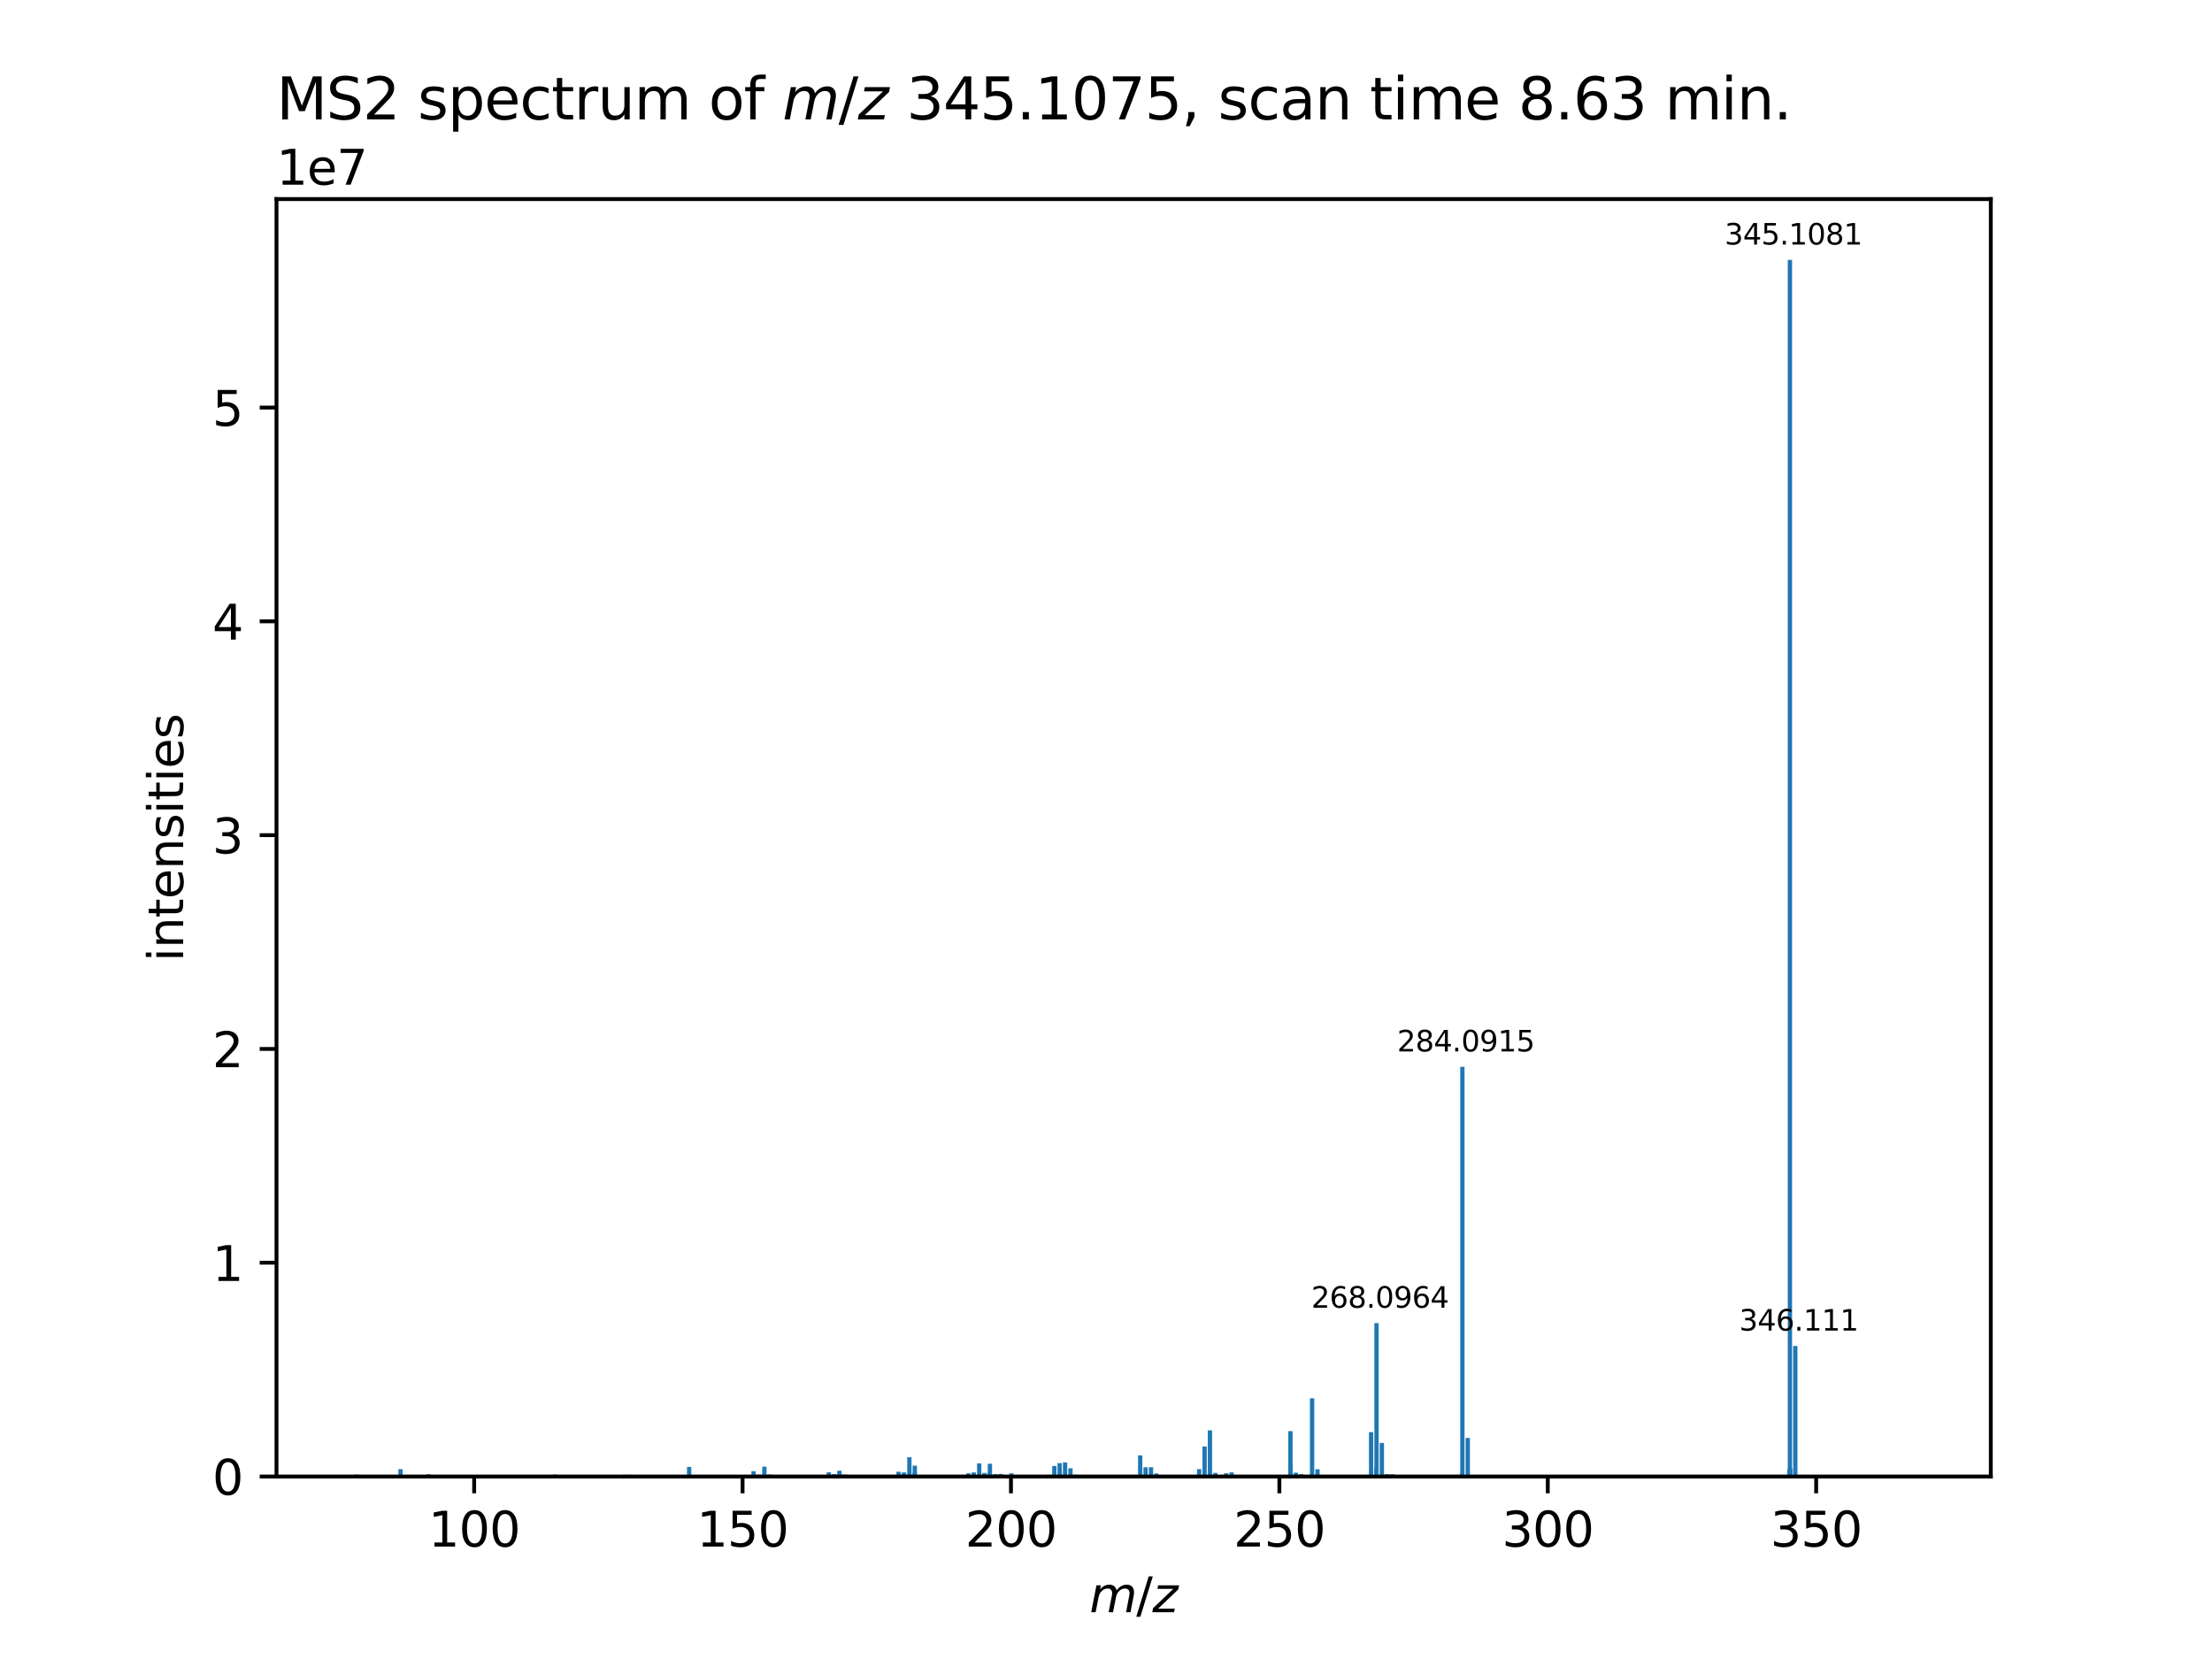 <?xml version="1.0" encoding="utf-8" standalone="no"?>
<!DOCTYPE svg PUBLIC "-//W3C//DTD SVG 1.1//EN"
  "http://www.w3.org/Graphics/SVG/1.1/DTD/svg11.dtd">
<svg xmlns:xlink="http://www.w3.org/1999/xlink" width="460.8pt" height="345.6pt" viewBox="0 0 460.8 345.6" xmlns="http://www.w3.org/2000/svg" version="1.1">
 <defs>
  <style type="text/css">*{stroke-linejoin: round; stroke-linecap: butt}</style>
 </defs>
 <g id="figure_1">
  <g id="patch_1">
   <path d="M 0 345.6 
L 460.8 345.6 
L 460.8 0 
L 0 0 
z
" style="fill: #ffffff"/>
  </g>
  <g id="axes_1">
   <g id="patch_2">
    <path d="M 57.6 307.584 
L 414.72 307.584 
L 414.72 41.472 
L 57.6 41.472 
z
" style="fill: #ffffff"/>
   </g>
   <g id="patch_3">
    <path d="M 73.833 307.584 
L 74.727 307.584 
L 74.727 307.175 
L 73.833 307.175 
z
" clip-path="url(#p61c6782dcd)" style="fill: #1f77b4"/>
   </g>
   <g id="patch_4">
    <path d="M 82.982 307.584 
L 83.877 307.584 
L 83.877 306.058 
L 82.982 306.058 
z
" clip-path="url(#p61c6782dcd)" style="fill: #1f77b4"/>
   </g>
   <g id="patch_5">
    <path d="M 88.824 307.584 
L 89.718 307.584 
L 89.718 307.095 
L 88.824 307.095 
z
" clip-path="url(#p61c6782dcd)" style="fill: #1f77b4"/>
   </g>
   <g id="patch_6">
    <path d="M 93.647 307.584 
L 94.541 307.584 
L 94.541 307.324 
L 93.647 307.324 
z
" clip-path="url(#p61c6782dcd)" style="fill: #1f77b4"/>
   </g>
   <g id="patch_7">
    <path d="M 93.653 307.584 
L 94.547 307.584 
L 94.547 307.268 
L 93.653 307.268 
z
" clip-path="url(#p61c6782dcd)" style="fill: #1f77b4"/>
   </g>
   <g id="patch_8">
    <path d="M 115.165 307.584 
L 116.059 307.584 
L 116.059 307.158 
L 115.165 307.158 
z
" clip-path="url(#p61c6782dcd)" style="fill: #1f77b4"/>
   </g>
   <g id="patch_9">
    <path d="M 120.745 307.584 
L 121.64 307.584 
L 121.64 307.364 
L 120.745 307.364 
z
" clip-path="url(#p61c6782dcd)" style="fill: #1f77b4"/>
   </g>
   <g id="patch_10">
    <path d="M 129.71 307.584 
L 130.605 307.584 
L 130.605 307.21 
L 129.71 307.21 
z
" clip-path="url(#p61c6782dcd)" style="fill: #1f77b4"/>
   </g>
   <g id="patch_11">
    <path d="M 130.823 307.584 
L 131.717 307.584 
L 131.717 307.235 
L 130.823 307.235 
z
" clip-path="url(#p61c6782dcd)" style="fill: #1f77b4"/>
   </g>
   <g id="patch_12">
    <path d="M 130.837 307.584 
L 131.732 307.584 
L 131.732 307.249 
L 130.837 307.249 
z
" clip-path="url(#p61c6782dcd)" style="fill: #1f77b4"/>
   </g>
   <g id="patch_13">
    <path d="M 131.95 307.584 
L 132.845 307.584 
L 132.845 307.321 
L 131.95 307.321 
z
" clip-path="url(#p61c6782dcd)" style="fill: #1f77b4"/>
   </g>
   <g id="patch_14">
    <path d="M 143.115 307.584 
L 144.01 307.584 
L 144.01 305.579 
L 143.115 305.579 
z
" clip-path="url(#p61c6782dcd)" style="fill: #1f77b4"/>
   </g>
   <g id="patch_15">
    <path d="M 145.369 307.584 
L 146.264 307.584 
L 146.264 307.259 
L 145.369 307.259 
z
" clip-path="url(#p61c6782dcd)" style="fill: #1f77b4"/>
   </g>
   <g id="patch_16">
    <path d="M 156.535 307.584 
L 157.429 307.584 
L 157.429 306.477 
L 156.535 306.477 
z
" clip-path="url(#p61c6782dcd)" style="fill: #1f77b4"/>
   </g>
   <g id="patch_17">
    <path d="M 156.547 307.584 
L 157.441 307.584 
L 157.441 307.299 
L 156.547 307.299 
z
" clip-path="url(#p61c6782dcd)" style="fill: #1f77b4"/>
   </g>
   <g id="patch_18">
    <path d="M 157.66 307.584 
L 158.555 307.584 
L 158.555 307.18 
L 157.66 307.18 
z
" clip-path="url(#p61c6782dcd)" style="fill: #1f77b4"/>
   </g>
   <g id="patch_19">
    <path d="M 158.788 307.584 
L 159.683 307.584 
L 159.683 305.537 
L 158.788 305.537 
z
" clip-path="url(#p61c6782dcd)" style="fill: #1f77b4"/>
   </g>
   <g id="patch_20">
    <path d="M 159.9 307.584 
L 160.795 307.584 
L 160.795 307.166 
L 159.9 307.166 
z
" clip-path="url(#p61c6782dcd)" style="fill: #1f77b4"/>
   </g>
   <g id="patch_21">
    <path d="M 159.914 307.584 
L 160.809 307.584 
L 160.809 307.269 
L 159.914 307.269 
z
" clip-path="url(#p61c6782dcd)" style="fill: #1f77b4"/>
   </g>
   <g id="patch_22">
    <path d="M 163.027 307.584 
L 163.922 307.584 
L 163.922 307.368 
L 163.027 307.368 
z
" clip-path="url(#p61c6782dcd)" style="fill: #1f77b4"/>
   </g>
   <g id="patch_23">
    <path d="M 172.207 307.584 
L 173.102 307.584 
L 173.102 306.701 
L 172.207 306.701 
z
" clip-path="url(#p61c6782dcd)" style="fill: #1f77b4"/>
   </g>
   <g id="patch_24">
    <path d="M 173.32 307.584 
L 174.215 307.584 
L 174.215 307.295 
L 173.32 307.295 
z
" clip-path="url(#p61c6782dcd)" style="fill: #1f77b4"/>
   </g>
   <g id="patch_25">
    <path d="M 173.334 307.584 
L 174.229 307.584 
L 174.229 307.082 
L 173.334 307.082 
z
" clip-path="url(#p61c6782dcd)" style="fill: #1f77b4"/>
   </g>
   <g id="patch_26">
    <path d="M 174.421 307.584 
L 175.316 307.584 
L 175.316 306.374 
L 174.421 306.374 
z
" clip-path="url(#p61c6782dcd)" style="fill: #1f77b4"/>
   </g>
   <g id="patch_27">
    <path d="M 174.462 307.584 
L 175.357 307.584 
L 175.357 306.984 
L 174.462 306.984 
z
" clip-path="url(#p61c6782dcd)" style="fill: #1f77b4"/>
   </g>
   <g id="patch_28">
    <path d="M 175.575 307.584 
L 176.469 307.584 
L 176.469 307.176 
L 175.575 307.176 
z
" clip-path="url(#p61c6782dcd)" style="fill: #1f77b4"/>
   </g>
   <g id="patch_29">
    <path d="M 176.675 307.584 
L 177.569 307.584 
L 177.569 307.294 
L 176.675 307.294 
z
" clip-path="url(#p61c6782dcd)" style="fill: #1f77b4"/>
   </g>
   <g id="patch_30">
    <path d="M 186.739 307.584 
L 187.634 307.584 
L 187.634 306.602 
L 186.739 306.602 
z
" clip-path="url(#p61c6782dcd)" style="fill: #1f77b4"/>
   </g>
   <g id="patch_31">
    <path d="M 186.755 307.584 
L 187.649 307.584 
L 187.649 307.27 
L 186.755 307.27 
z
" clip-path="url(#p61c6782dcd)" style="fill: #1f77b4"/>
   </g>
   <g id="patch_32">
    <path d="M 187.866 307.584 
L 188.761 307.584 
L 188.761 306.733 
L 187.866 306.733 
z
" clip-path="url(#p61c6782dcd)" style="fill: #1f77b4"/>
   </g>
   <g id="patch_33">
    <path d="M 187.881 307.584 
L 188.775 307.584 
L 188.775 306.907 
L 187.881 306.907 
z
" clip-path="url(#p61c6782dcd)" style="fill: #1f77b4"/>
   </g>
   <g id="patch_34">
    <path d="M 188.978 307.584 
L 189.872 307.584 
L 189.872 307.243 
L 188.978 307.243 
z
" clip-path="url(#p61c6782dcd)" style="fill: #1f77b4"/>
   </g>
   <g id="patch_35">
    <path d="M 188.993 307.584 
L 189.888 307.584 
L 189.888 303.56 
L 188.993 303.56 
z
" clip-path="url(#p61c6782dcd)" style="fill: #1f77b4"/>
   </g>
   <g id="patch_36">
    <path d="M 189.01 307.584 
L 189.905 307.584 
L 189.905 307.187 
L 189.01 307.187 
z
" clip-path="url(#p61c6782dcd)" style="fill: #1f77b4"/>
   </g>
   <g id="patch_37">
    <path d="M 190.094 307.584 
L 190.988 307.584 
L 190.988 306.813 
L 190.094 306.813 
z
" clip-path="url(#p61c6782dcd)" style="fill: #1f77b4"/>
   </g>
   <g id="patch_38">
    <path d="M 190.121 307.584 
L 191.015 307.584 
L 191.015 305.331 
L 190.121 305.331 
z
" clip-path="url(#p61c6782dcd)" style="fill: #1f77b4"/>
   </g>
   <g id="patch_39">
    <path d="M 191.246 307.584 
L 192.14 307.584 
L 192.14 307.259 
L 191.246 307.259 
z
" clip-path="url(#p61c6782dcd)" style="fill: #1f77b4"/>
   </g>
   <g id="patch_40">
    <path d="M 201.286 307.584 
L 202.18 307.584 
L 202.18 306.917 
L 201.286 306.917 
z
" clip-path="url(#p61c6782dcd)" style="fill: #1f77b4"/>
   </g>
   <g id="patch_41">
    <path d="M 202.413 307.584 
L 203.308 307.584 
L 203.308 306.735 
L 202.413 306.735 
z
" clip-path="url(#p61c6782dcd)" style="fill: #1f77b4"/>
   </g>
   <g id="patch_42">
    <path d="M 203.54 307.584 
L 204.434 307.584 
L 204.434 304.836 
L 203.54 304.836 
z
" clip-path="url(#p61c6782dcd)" style="fill: #1f77b4"/>
   </g>
   <g id="patch_43">
    <path d="M 204.626 307.584 
L 205.52 307.584 
L 205.52 306.893 
L 204.626 306.893 
z
" clip-path="url(#p61c6782dcd)" style="fill: #1f77b4"/>
   </g>
   <g id="patch_44">
    <path d="M 204.666 307.584 
L 205.561 307.584 
L 205.561 306.845 
L 204.666 306.845 
z
" clip-path="url(#p61c6782dcd)" style="fill: #1f77b4"/>
   </g>
   <g id="patch_45">
    <path d="M 205.726 307.584 
L 206.621 307.584 
L 206.621 306.768 
L 205.726 306.768 
z
" clip-path="url(#p61c6782dcd)" style="fill: #1f77b4"/>
   </g>
   <g id="patch_46">
    <path d="M 205.767 307.584 
L 206.662 307.584 
L 206.662 304.931 
L 205.767 304.931 
z
" clip-path="url(#p61c6782dcd)" style="fill: #1f77b4"/>
   </g>
   <g id="patch_47">
    <path d="M 206.895 307.584 
L 207.79 307.584 
L 207.79 307.062 
L 206.895 307.062 
z
" clip-path="url(#p61c6782dcd)" style="fill: #1f77b4"/>
   </g>
   <g id="patch_48">
    <path d="M 208.021 307.584 
L 208.916 307.584 
L 208.916 307.04 
L 208.021 307.04 
z
" clip-path="url(#p61c6782dcd)" style="fill: #1f77b4"/>
   </g>
   <g id="patch_49">
    <path d="M 209.132 307.584 
L 210.027 307.584 
L 210.027 307.357 
L 209.132 307.357 
z
" clip-path="url(#p61c6782dcd)" style="fill: #1f77b4"/>
   </g>
   <g id="patch_50">
    <path d="M 210.234 307.584 
L 211.129 307.584 
L 211.129 306.919 
L 210.234 306.919 
z
" clip-path="url(#p61c6782dcd)" style="fill: #1f77b4"/>
   </g>
   <g id="patch_51">
    <path d="M 218.06 307.584 
L 218.954 307.584 
L 218.954 307.208 
L 218.06 307.208 
z
" clip-path="url(#p61c6782dcd)" style="fill: #1f77b4"/>
   </g>
   <g id="patch_52">
    <path d="M 219.188 307.584 
L 220.082 307.584 
L 220.082 305.398 
L 219.188 305.398 
z
" clip-path="url(#p61c6782dcd)" style="fill: #1f77b4"/>
   </g>
   <g id="patch_53">
    <path d="M 220.296 307.584 
L 221.19 307.584 
L 221.19 304.792 
L 220.296 304.792 
z
" clip-path="url(#p61c6782dcd)" style="fill: #1f77b4"/>
   </g>
   <g id="patch_54">
    <path d="M 220.316 307.584 
L 221.211 307.584 
L 221.211 306.628 
L 220.316 306.628 
z
" clip-path="url(#p61c6782dcd)" style="fill: #1f77b4"/>
   </g>
   <g id="patch_55">
    <path d="M 221.424 307.584 
L 222.319 307.584 
L 222.319 304.656 
L 221.424 304.656 
z
" clip-path="url(#p61c6782dcd)" style="fill: #1f77b4"/>
   </g>
   <g id="patch_56">
    <path d="M 222.552 307.584 
L 223.447 307.584 
L 223.447 305.875 
L 222.552 305.875 
z
" clip-path="url(#p61c6782dcd)" style="fill: #1f77b4"/>
   </g>
   <g id="patch_57">
    <path d="M 223.694 307.584 
L 224.588 307.584 
L 224.588 307.21 
L 223.694 307.21 
z
" clip-path="url(#p61c6782dcd)" style="fill: #1f77b4"/>
   </g>
   <g id="patch_58">
    <path d="M 237.073 307.584 
L 237.968 307.584 
L 237.968 303.176 
L 237.073 303.176 
z
" clip-path="url(#p61c6782dcd)" style="fill: #1f77b4"/>
   </g>
   <g id="patch_59">
    <path d="M 238.2 307.584 
L 239.094 307.584 
L 239.094 305.658 
L 238.2 305.658 
z
" clip-path="url(#p61c6782dcd)" style="fill: #1f77b4"/>
   </g>
   <g id="patch_60">
    <path d="M 239.329 307.584 
L 240.223 307.584 
L 240.223 305.646 
L 239.329 305.646 
z
" clip-path="url(#p61c6782dcd)" style="fill: #1f77b4"/>
   </g>
   <g id="patch_61">
    <path d="M 240.439 307.584 
L 241.334 307.584 
L 241.334 306.949 
L 240.439 306.949 
z
" clip-path="url(#p61c6782dcd)" style="fill: #1f77b4"/>
   </g>
   <g id="patch_62">
    <path d="M 241.538 307.584 
L 242.433 307.584 
L 242.433 307.297 
L 241.538 307.297 
z
" clip-path="url(#p61c6782dcd)" style="fill: #1f77b4"/>
   </g>
   <g id="patch_63">
    <path d="M 245.128 307.584 
L 246.022 307.584 
L 246.022 307.354 
L 245.128 307.354 
z
" clip-path="url(#p61c6782dcd)" style="fill: #1f77b4"/>
   </g>
   <g id="patch_64">
    <path d="M 249.365 307.584 
L 250.259 307.584 
L 250.259 306.039 
L 249.365 306.039 
z
" clip-path="url(#p61c6782dcd)" style="fill: #1f77b4"/>
   </g>
   <g id="patch_65">
    <path d="M 250.492 307.584 
L 251.386 307.584 
L 251.386 301.326 
L 250.492 301.326 
z
" clip-path="url(#p61c6782dcd)" style="fill: #1f77b4"/>
   </g>
   <g id="patch_66">
    <path d="M 251.605 307.584 
L 252.499 307.584 
L 252.499 297.967 
L 251.605 297.967 
z
" clip-path="url(#p61c6782dcd)" style="fill: #1f77b4"/>
   </g>
   <g id="patch_67">
    <path d="M 252.726 307.584 
L 253.621 307.584 
L 253.621 306.829 
L 252.726 306.829 
z
" clip-path="url(#p61c6782dcd)" style="fill: #1f77b4"/>
   </g>
   <g id="patch_68">
    <path d="M 253.86 307.584 
L 254.754 307.584 
L 254.754 307.322 
L 253.86 307.322 
z
" clip-path="url(#p61c6782dcd)" style="fill: #1f77b4"/>
   </g>
   <g id="patch_69">
    <path d="M 254.961 307.584 
L 255.855 307.584 
L 255.855 307.192 
L 254.961 307.192 
z
" clip-path="url(#p61c6782dcd)" style="fill: #1f77b4"/>
   </g>
   <g id="patch_70">
    <path d="M 254.986 307.584 
L 255.88 307.584 
L 255.88 306.907 
L 254.986 306.907 
z
" clip-path="url(#p61c6782dcd)" style="fill: #1f77b4"/>
   </g>
   <g id="patch_71">
    <path d="M 256.086 307.584 
L 256.981 307.584 
L 256.981 307.269 
L 256.086 307.269 
z
" clip-path="url(#p61c6782dcd)" style="fill: #1f77b4"/>
   </g>
   <g id="patch_72">
    <path d="M 256.113 307.584 
L 257.007 307.584 
L 257.007 306.716 
L 256.113 306.716 
z
" clip-path="url(#p61c6782dcd)" style="fill: #1f77b4"/>
   </g>
   <g id="patch_73">
    <path d="M 268.378 307.584 
L 269.273 307.584 
L 269.273 298.134 
L 268.378 298.134 
z
" clip-path="url(#p61c6782dcd)" style="fill: #1f77b4"/>
   </g>
   <g id="patch_74">
    <path d="M 268.405 307.584 
L 269.3 307.584 
L 269.3 305.194 
L 268.405 305.194 
z
" clip-path="url(#p61c6782dcd)" style="fill: #1f77b4"/>
   </g>
   <g id="patch_75">
    <path d="M 269.499 307.584 
L 270.394 307.584 
L 270.394 306.779 
L 269.499 306.779 
z
" clip-path="url(#p61c6782dcd)" style="fill: #1f77b4"/>
   </g>
   <g id="patch_76">
    <path d="M 270.619 307.584 
L 271.514 307.584 
L 271.514 307.068 
L 270.619 307.068 
z
" clip-path="url(#p61c6782dcd)" style="fill: #1f77b4"/>
   </g>
   <g id="patch_77">
    <path d="M 272.855 307.584 
L 273.75 307.584 
L 273.75 307.071 
L 272.855 307.071 
z
" clip-path="url(#p61c6782dcd)" style="fill: #1f77b4"/>
   </g>
   <g id="patch_78">
    <path d="M 272.886 307.584 
L 273.781 307.584 
L 273.781 291.288 
L 272.886 291.288 
z
" clip-path="url(#p61c6782dcd)" style="fill: #1f77b4"/>
   </g>
   <g id="patch_79">
    <path d="M 274.009 307.584 
L 274.904 307.584 
L 274.904 306.067 
L 274.009 306.067 
z
" clip-path="url(#p61c6782dcd)" style="fill: #1f77b4"/>
   </g>
   <g id="patch_80">
    <path d="M 285.145 307.584 
L 286.04 307.584 
L 286.04 307.275 
L 285.145 307.275 
z
" clip-path="url(#p61c6782dcd)" style="fill: #1f77b4"/>
   </g>
   <g id="patch_81">
    <path d="M 285.178 307.584 
L 286.073 307.584 
L 286.073 298.336 
L 285.178 298.336 
z
" clip-path="url(#p61c6782dcd)" style="fill: #1f77b4"/>
   </g>
   <g id="patch_82">
    <path d="M 286.266 307.584 
L 287.161 307.584 
L 287.161 305.795 
L 286.266 305.795 
z
" clip-path="url(#p61c6782dcd)" style="fill: #1f77b4"/>
   </g>
   <g id="patch_83">
    <path d="M 286.305 307.584 
L 287.2 307.584 
L 287.2 275.626 
L 286.305 275.626 
z
" clip-path="url(#p61c6782dcd)" style="fill: #1f77b4"/>
   </g>
   <g id="patch_84">
    <path d="M 287.42 307.584 
L 288.314 307.584 
L 288.314 300.587 
L 287.42 300.587 
z
" clip-path="url(#p61c6782dcd)" style="fill: #1f77b4"/>
   </g>
   <g id="patch_85">
    <path d="M 288.54 307.584 
L 289.434 307.584 
L 289.434 307.077 
L 288.54 307.077 
z
" clip-path="url(#p61c6782dcd)" style="fill: #1f77b4"/>
   </g>
   <g id="patch_86">
    <path d="M 289.632 307.584 
L 290.526 307.584 
L 290.526 307.115 
L 289.632 307.115 
z
" clip-path="url(#p61c6782dcd)" style="fill: #1f77b4"/>
   </g>
   <g id="patch_87">
    <path d="M 303.063 307.584 
L 303.958 307.584 
L 303.958 307.23 
L 303.063 307.23 
z
" clip-path="url(#p61c6782dcd)" style="fill: #1f77b4"/>
   </g>
   <g id="patch_88">
    <path d="M 304.12 307.584 
L 305.014 307.584 
L 305.014 306.959 
L 304.12 306.959 
z
" clip-path="url(#p61c6782dcd)" style="fill: #1f77b4"/>
   </g>
   <g id="patch_89">
    <path d="M 304.192 307.584 
L 305.087 307.584 
L 305.087 222.236 
L 304.192 222.236 
z
" clip-path="url(#p61c6782dcd)" style="fill: #1f77b4"/>
   </g>
   <g id="patch_90">
    <path d="M 305.314 307.584 
L 306.208 307.584 
L 306.208 299.553 
L 305.314 299.553 
z
" clip-path="url(#p61c6782dcd)" style="fill: #1f77b4"/>
   </g>
   <g id="patch_91">
    <path d="M 372.298 307.584 
L 373.192 307.584 
L 373.192 306.863 
L 372.298 306.863 
z
" clip-path="url(#p61c6782dcd)" style="fill: #1f77b4"/>
   </g>
   <g id="patch_92">
    <path d="M 372.326 307.584 
L 373.221 307.584 
L 373.221 306.096 
L 372.326 306.096 
z
" clip-path="url(#p61c6782dcd)" style="fill: #1f77b4"/>
   </g>
   <g id="patch_93">
    <path d="M 372.348 307.584 
L 373.242 307.584 
L 373.242 306.397 
L 372.348 306.397 
z
" clip-path="url(#p61c6782dcd)" style="fill: #1f77b4"/>
   </g>
   <g id="patch_94">
    <path d="M 372.424 307.584 
L 373.319 307.584 
L 373.319 54.144 
L 372.424 54.144 
z
" clip-path="url(#p61c6782dcd)" style="fill: #1f77b4"/>
   </g>
   <g id="patch_95">
    <path d="M 372.522 307.584 
L 373.417 307.584 
L 373.417 305.9 
L 372.522 305.9 
z
" clip-path="url(#p61c6782dcd)" style="fill: #1f77b4"/>
   </g>
   <g id="patch_96">
    <path d="M 373.546 307.584 
L 374.441 307.584 
L 374.441 280.386 
L 373.546 280.386 
z
" clip-path="url(#p61c6782dcd)" style="fill: #1f77b4"/>
   </g>
   <g id="patch_97">
    <path d="M 397.593 307.584 
L 398.487 307.584 
L 398.487 307.273 
L 397.593 307.273 
z
" clip-path="url(#p61c6782dcd)" style="fill: #1f77b4"/>
   </g>
   <g id="matplotlib.axis_1">
    <g id="xtick_1">
     <g id="line2d_1">
      <defs>
       <path id="m02d29d2278" d="M 0 0 
L 0 3.5 
" style="stroke: #000000; stroke-width: 0.8"/>
      </defs>
      <g>
       <use xlink:href="#m02d29d2278" x="98.777" y="307.584" style="stroke: #000000; stroke-width: 0.8"/>
      </g>
     </g>
     <g id="text_1">
      <!-- 100 -->
      <g transform="translate(89.233 322.182) scale(0.1 -0.1)">
       <defs>
        <path id="DejaVuSans-31" d="M 794 531 
L 1825 531 
L 1825 4091 
L 703 3866 
L 703 4441 
L 1819 4666 
L 2450 4666 
L 2450 531 
L 3481 531 
L 3481 0 
L 794 0 
L 794 531 
z
" transform="scale(0.016)"/>
        <path id="DejaVuSans-30" d="M 2034 4250 
Q 1547 4250 1301 3770 
Q 1056 3291 1056 2328 
Q 1056 1369 1301 889 
Q 1547 409 2034 409 
Q 2525 409 2770 889 
Q 3016 1369 3016 2328 
Q 3016 3291 2770 3770 
Q 2525 4250 2034 4250 
z
M 2034 4750 
Q 2819 4750 3233 4129 
Q 3647 3509 3647 2328 
Q 3647 1150 3233 529 
Q 2819 -91 2034 -91 
Q 1250 -91 836 529 
Q 422 1150 422 2328 
Q 422 3509 836 4129 
Q 1250 4750 2034 4750 
z
" transform="scale(0.016)"/>
       </defs>
       <use xlink:href="#DejaVuSans-31"/>
       <use xlink:href="#DejaVuSans-30" x="63.623"/>
       <use xlink:href="#DejaVuSans-30" x="127.246"/>
      </g>
     </g>
    </g>
    <g id="xtick_2">
     <g id="line2d_2">
      <g>
       <use xlink:href="#m02d29d2278" x="154.69" y="307.584" style="stroke: #000000; stroke-width: 0.8"/>
      </g>
     </g>
     <g id="text_2">
      <!-- 150 -->
      <g transform="translate(145.146 322.182) scale(0.1 -0.1)">
       <defs>
        <path id="DejaVuSans-35" d="M 691 4666 
L 3169 4666 
L 3169 4134 
L 1269 4134 
L 1269 2991 
Q 1406 3038 1543 3061 
Q 1681 3084 1819 3084 
Q 2600 3084 3056 2656 
Q 3513 2228 3513 1497 
Q 3513 744 3044 326 
Q 2575 -91 1722 -91 
Q 1428 -91 1123 -41 
Q 819 9 494 109 
L 494 744 
Q 775 591 1075 516 
Q 1375 441 1709 441 
Q 2250 441 2565 725 
Q 2881 1009 2881 1497 
Q 2881 1984 2565 2268 
Q 2250 2553 1709 2553 
Q 1456 2553 1204 2497 
Q 953 2441 691 2322 
L 691 4666 
z
" transform="scale(0.016)"/>
       </defs>
       <use xlink:href="#DejaVuSans-31"/>
       <use xlink:href="#DejaVuSans-35" x="63.623"/>
       <use xlink:href="#DejaVuSans-30" x="127.246"/>
      </g>
     </g>
    </g>
    <g id="xtick_3">
     <g id="line2d_3">
      <g>
       <use xlink:href="#m02d29d2278" x="210.603" y="307.584" style="stroke: #000000; stroke-width: 0.8"/>
      </g>
     </g>
     <g id="text_3">
      <!-- 200 -->
      <g transform="translate(201.059 322.182) scale(0.1 -0.1)">
       <defs>
        <path id="DejaVuSans-32" d="M 1228 531 
L 3431 531 
L 3431 0 
L 469 0 
L 469 531 
Q 828 903 1448 1529 
Q 2069 2156 2228 2338 
Q 2531 2678 2651 2914 
Q 2772 3150 2772 3378 
Q 2772 3750 2511 3984 
Q 2250 4219 1831 4219 
Q 1534 4219 1204 4116 
Q 875 4013 500 3803 
L 500 4441 
Q 881 4594 1212 4672 
Q 1544 4750 1819 4750 
Q 2544 4750 2975 4387 
Q 3406 4025 3406 3419 
Q 3406 3131 3298 2873 
Q 3191 2616 2906 2266 
Q 2828 2175 2409 1742 
Q 1991 1309 1228 531 
z
" transform="scale(0.016)"/>
       </defs>
       <use xlink:href="#DejaVuSans-32"/>
       <use xlink:href="#DejaVuSans-30" x="63.623"/>
       <use xlink:href="#DejaVuSans-30" x="127.246"/>
      </g>
     </g>
    </g>
    <g id="xtick_4">
     <g id="line2d_4">
      <g>
       <use xlink:href="#m02d29d2278" x="266.516" y="307.584" style="stroke: #000000; stroke-width: 0.8"/>
      </g>
     </g>
     <g id="text_4">
      <!-- 250 -->
      <g transform="translate(256.972 322.182) scale(0.1 -0.1)">
       <use xlink:href="#DejaVuSans-32"/>
       <use xlink:href="#DejaVuSans-35" x="63.623"/>
       <use xlink:href="#DejaVuSans-30" x="127.246"/>
      </g>
     </g>
    </g>
    <g id="xtick_5">
     <g id="line2d_5">
      <g>
       <use xlink:href="#m02d29d2278" x="322.429" y="307.584" style="stroke: #000000; stroke-width: 0.8"/>
      </g>
     </g>
     <g id="text_5">
      <!-- 300 -->
      <g transform="translate(312.885 322.182) scale(0.1 -0.1)">
       <defs>
        <path id="DejaVuSans-33" d="M 2597 2516 
Q 3050 2419 3304 2112 
Q 3559 1806 3559 1356 
Q 3559 666 3084 287 
Q 2609 -91 1734 -91 
Q 1441 -91 1130 -33 
Q 819 25 488 141 
L 488 750 
Q 750 597 1062 519 
Q 1375 441 1716 441 
Q 2309 441 2620 675 
Q 2931 909 2931 1356 
Q 2931 1769 2642 2001 
Q 2353 2234 1838 2234 
L 1294 2234 
L 1294 2753 
L 1863 2753 
Q 2328 2753 2575 2939 
Q 2822 3125 2822 3475 
Q 2822 3834 2567 4026 
Q 2313 4219 1838 4219 
Q 1578 4219 1281 4162 
Q 984 4106 628 3988 
L 628 4550 
Q 988 4650 1302 4700 
Q 1616 4750 1894 4750 
Q 2613 4750 3031 4423 
Q 3450 4097 3450 3541 
Q 3450 3153 3228 2886 
Q 3006 2619 2597 2516 
z
" transform="scale(0.016)"/>
       </defs>
       <use xlink:href="#DejaVuSans-33"/>
       <use xlink:href="#DejaVuSans-30" x="63.623"/>
       <use xlink:href="#DejaVuSans-30" x="127.246"/>
      </g>
     </g>
    </g>
    <g id="xtick_6">
     <g id="line2d_6">
      <g>
       <use xlink:href="#m02d29d2278" x="378.342" y="307.584" style="stroke: #000000; stroke-width: 0.8"/>
      </g>
     </g>
     <g id="text_6">
      <!-- 350 -->
      <g transform="translate(368.798 322.182) scale(0.1 -0.1)">
       <use xlink:href="#DejaVuSans-33"/>
       <use xlink:href="#DejaVuSans-35" x="63.623"/>
       <use xlink:href="#DejaVuSans-30" x="127.246"/>
      </g>
     </g>
    </g>
    <g id="text_7">
     <!-- ${m/z}$ -->
     <g transform="translate(226.96 335.861) scale(0.1 -0.1)">
      <defs>
       <path id="DejaVuSans-Oblique-6d" d="M 5747 2113 
L 5338 0 
L 4763 0 
L 5166 2094 
Q 5191 2228 5203 2325 
Q 5216 2422 5216 2491 
Q 5216 2772 5059 2928 
Q 4903 3084 4622 3084 
Q 4203 3084 3875 2770 
Q 3547 2456 3450 1953 
L 3066 0 
L 2491 0 
L 2900 2094 
Q 2925 2209 2937 2307 
Q 2950 2406 2950 2484 
Q 2950 2769 2794 2926 
Q 2638 3084 2363 3084 
Q 1938 3084 1609 2770 
Q 1281 2456 1184 1953 
L 800 0 
L 225 0 
L 909 3500 
L 1484 3500 
L 1375 2956 
Q 1609 3263 1923 3423 
Q 2238 3584 2597 3584 
Q 2978 3584 3223 3384 
Q 3469 3184 3519 2828 
Q 3781 3197 4126 3390 
Q 4472 3584 4856 3584 
Q 5306 3584 5551 3325 
Q 5797 3066 5797 2591 
Q 5797 2488 5784 2364 
Q 5772 2241 5747 2113 
z
" transform="scale(0.016)"/>
       <path id="DejaVuSans-2f" d="M 1625 4666 
L 2156 4666 
L 531 -594 
L 0 -594 
L 1625 4666 
z
" transform="scale(0.016)"/>
       <path id="DejaVuSans-Oblique-7a" d="M 744 3500 
L 3475 3500 
L 3372 2975 
L 738 459 
L 2913 459 
L 2822 0 
L -19 0 
L 84 525 
L 2719 3041 
L 653 3041 
L 744 3500 
z
" transform="scale(0.016)"/>
      </defs>
      <use xlink:href="#DejaVuSans-Oblique-6d" transform="translate(0 0.094)"/>
      <use xlink:href="#DejaVuSans-2f" transform="translate(97.412 0.094)"/>
      <use xlink:href="#DejaVuSans-Oblique-7a" transform="translate(131.104 0.094)"/>
     </g>
    </g>
   </g>
   <g id="matplotlib.axis_2">
    <g id="ytick_1">
     <g id="line2d_7">
      <defs>
       <path id="m08227df85e" d="M 0 0 
L -3.5 0 
" style="stroke: #000000; stroke-width: 0.8"/>
      </defs>
      <g>
       <use xlink:href="#m08227df85e" x="57.6" y="307.584" style="stroke: #000000; stroke-width: 0.8"/>
      </g>
     </g>
     <g id="text_8">
      <!-- 0 -->
      <g transform="translate(44.237 311.383) scale(0.1 -0.1)">
       <use xlink:href="#DejaVuSans-30"/>
      </g>
     </g>
    </g>
    <g id="ytick_2">
     <g id="line2d_8">
      <g>
       <use xlink:href="#m08227df85e" x="57.6" y="263.048" style="stroke: #000000; stroke-width: 0.8"/>
      </g>
     </g>
     <g id="text_9">
      <!-- 1 -->
      <g transform="translate(44.237 266.847) scale(0.1 -0.1)">
       <use xlink:href="#DejaVuSans-31"/>
      </g>
     </g>
    </g>
    <g id="ytick_3">
     <g id="line2d_9">
      <g>
       <use xlink:href="#m08227df85e" x="57.6" y="218.511" style="stroke: #000000; stroke-width: 0.8"/>
      </g>
     </g>
     <g id="text_10">
      <!-- 2 -->
      <g transform="translate(44.237 222.311) scale(0.1 -0.1)">
       <use xlink:href="#DejaVuSans-32"/>
      </g>
     </g>
    </g>
    <g id="ytick_4">
     <g id="line2d_10">
      <g>
       <use xlink:href="#m08227df85e" x="57.6" y="173.975" style="stroke: #000000; stroke-width: 0.8"/>
      </g>
     </g>
     <g id="text_11">
      <!-- 3 -->
      <g transform="translate(44.237 177.774) scale(0.1 -0.1)">
       <use xlink:href="#DejaVuSans-33"/>
      </g>
     </g>
    </g>
    <g id="ytick_5">
     <g id="line2d_11">
      <g>
       <use xlink:href="#m08227df85e" x="57.6" y="129.439" style="stroke: #000000; stroke-width: 0.8"/>
      </g>
     </g>
     <g id="text_12">
      <!-- 4 -->
      <g transform="translate(44.237 133.238) scale(0.1 -0.1)">
       <defs>
        <path id="DejaVuSans-34" d="M 2419 4116 
L 825 1625 
L 2419 1625 
L 2419 4116 
z
M 2253 4666 
L 3047 4666 
L 3047 1625 
L 3713 1625 
L 3713 1100 
L 3047 1100 
L 3047 0 
L 2419 0 
L 2419 1100 
L 313 1100 
L 313 1709 
L 2253 4666 
z
" transform="scale(0.016)"/>
       </defs>
       <use xlink:href="#DejaVuSans-34"/>
      </g>
     </g>
    </g>
    <g id="ytick_6">
     <g id="line2d_12">
      <g>
       <use xlink:href="#m08227df85e" x="57.6" y="84.902" style="stroke: #000000; stroke-width: 0.8"/>
      </g>
     </g>
     <g id="text_13">
      <!-- 5 -->
      <g transform="translate(44.237 88.702) scale(0.1 -0.1)">
       <use xlink:href="#DejaVuSans-35"/>
      </g>
     </g>
    </g>
    <g id="text_14">
     <!-- intensities -->
     <g transform="translate(38.158 200.315) rotate(-90) scale(0.1 -0.1)">
      <defs>
       <path id="DejaVuSans-69" d="M 603 3500 
L 1178 3500 
L 1178 0 
L 603 0 
L 603 3500 
z
M 603 4863 
L 1178 4863 
L 1178 4134 
L 603 4134 
L 603 4863 
z
" transform="scale(0.016)"/>
       <path id="DejaVuSans-6e" d="M 3513 2113 
L 3513 0 
L 2938 0 
L 2938 2094 
Q 2938 2591 2744 2837 
Q 2550 3084 2163 3084 
Q 1697 3084 1428 2787 
Q 1159 2491 1159 1978 
L 1159 0 
L 581 0 
L 581 3500 
L 1159 3500 
L 1159 2956 
Q 1366 3272 1645 3428 
Q 1925 3584 2291 3584 
Q 2894 3584 3203 3211 
Q 3513 2838 3513 2113 
z
" transform="scale(0.016)"/>
       <path id="DejaVuSans-74" d="M 1172 4494 
L 1172 3500 
L 2356 3500 
L 2356 3053 
L 1172 3053 
L 1172 1153 
Q 1172 725 1289 603 
Q 1406 481 1766 481 
L 2356 481 
L 2356 0 
L 1766 0 
Q 1100 0 847 248 
Q 594 497 594 1153 
L 594 3053 
L 172 3053 
L 172 3500 
L 594 3500 
L 594 4494 
L 1172 4494 
z
" transform="scale(0.016)"/>
       <path id="DejaVuSans-65" d="M 3597 1894 
L 3597 1613 
L 953 1613 
Q 991 1019 1311 708 
Q 1631 397 2203 397 
Q 2534 397 2845 478 
Q 3156 559 3463 722 
L 3463 178 
Q 3153 47 2828 -22 
Q 2503 -91 2169 -91 
Q 1331 -91 842 396 
Q 353 884 353 1716 
Q 353 2575 817 3079 
Q 1281 3584 2069 3584 
Q 2775 3584 3186 3129 
Q 3597 2675 3597 1894 
z
M 3022 2063 
Q 3016 2534 2758 2815 
Q 2500 3097 2075 3097 
Q 1594 3097 1305 2825 
Q 1016 2553 972 2059 
L 3022 2063 
z
" transform="scale(0.016)"/>
       <path id="DejaVuSans-73" d="M 2834 3397 
L 2834 2853 
Q 2591 2978 2328 3040 
Q 2066 3103 1784 3103 
Q 1356 3103 1142 2972 
Q 928 2841 928 2578 
Q 928 2378 1081 2264 
Q 1234 2150 1697 2047 
L 1894 2003 
Q 2506 1872 2764 1633 
Q 3022 1394 3022 966 
Q 3022 478 2636 193 
Q 2250 -91 1575 -91 
Q 1294 -91 989 -36 
Q 684 19 347 128 
L 347 722 
Q 666 556 975 473 
Q 1284 391 1588 391 
Q 1994 391 2212 530 
Q 2431 669 2431 922 
Q 2431 1156 2273 1281 
Q 2116 1406 1581 1522 
L 1381 1569 
Q 847 1681 609 1914 
Q 372 2147 372 2553 
Q 372 3047 722 3315 
Q 1072 3584 1716 3584 
Q 2034 3584 2315 3537 
Q 2597 3491 2834 3397 
z
" transform="scale(0.016)"/>
      </defs>
      <use xlink:href="#DejaVuSans-69"/>
      <use xlink:href="#DejaVuSans-6e" x="27.783"/>
      <use xlink:href="#DejaVuSans-74" x="91.162"/>
      <use xlink:href="#DejaVuSans-65" x="130.371"/>
      <use xlink:href="#DejaVuSans-6e" x="191.895"/>
      <use xlink:href="#DejaVuSans-73" x="255.273"/>
      <use xlink:href="#DejaVuSans-69" x="307.373"/>
      <use xlink:href="#DejaVuSans-74" x="335.156"/>
      <use xlink:href="#DejaVuSans-69" x="374.365"/>
      <use xlink:href="#DejaVuSans-65" x="402.148"/>
      <use xlink:href="#DejaVuSans-73" x="463.672"/>
     </g>
    </g>
    <g id="text_15">
     <!-- 1e7 -->
     <g transform="translate(57.6 38.472) scale(0.1 -0.1)">
      <defs>
       <path id="DejaVuSans-37" d="M 525 4666 
L 3525 4666 
L 3525 4397 
L 1831 0 
L 1172 0 
L 2766 4134 
L 525 4134 
L 525 4666 
z
" transform="scale(0.016)"/>
      </defs>
      <use xlink:href="#DejaVuSans-31"/>
      <use xlink:href="#DejaVuSans-65" x="63.623"/>
      <use xlink:href="#DejaVuSans-37" x="125.146"/>
     </g>
    </g>
   </g>
   <g id="patch_98">
    <path d="M 57.6 307.584 
L 57.6 41.472 
" style="fill: none; stroke: #000000; stroke-width: 0.8; stroke-linejoin: miter; stroke-linecap: square"/>
   </g>
   <g id="patch_99">
    <path d="M 414.72 307.584 
L 414.72 41.472 
" style="fill: none; stroke: #000000; stroke-width: 0.8; stroke-linejoin: miter; stroke-linecap: square"/>
   </g>
   <g id="patch_100">
    <path d="M 57.6 307.584 
L 414.72 307.584 
" style="fill: none; stroke: #000000; stroke-width: 0.8; stroke-linejoin: miter; stroke-linecap: square"/>
   </g>
   <g id="patch_101">
    <path d="M 57.6 41.472 
L 414.72 41.472 
" style="fill: none; stroke: #000000; stroke-width: 0.8; stroke-linejoin: miter; stroke-linecap: square"/>
   </g>
   <g id="text_16">
    <!-- 268.0964 -->
    <g transform="translate(273.158 272.422) scale(0.06 -0.06)">
     <defs>
      <path id="DejaVuSans-36" d="M 2113 2584 
Q 1688 2584 1439 2293 
Q 1191 2003 1191 1497 
Q 1191 994 1439 701 
Q 1688 409 2113 409 
Q 2538 409 2786 701 
Q 3034 994 3034 1497 
Q 3034 2003 2786 2293 
Q 2538 2584 2113 2584 
z
M 3366 4563 
L 3366 3988 
Q 3128 4100 2886 4159 
Q 2644 4219 2406 4219 
Q 1781 4219 1451 3797 
Q 1122 3375 1075 2522 
Q 1259 2794 1537 2939 
Q 1816 3084 2150 3084 
Q 2853 3084 3261 2657 
Q 3669 2231 3669 1497 
Q 3669 778 3244 343 
Q 2819 -91 2113 -91 
Q 1303 -91 875 529 
Q 447 1150 447 2328 
Q 447 3434 972 4092 
Q 1497 4750 2381 4750 
Q 2619 4750 2861 4703 
Q 3103 4656 3366 4563 
z
" transform="scale(0.016)"/>
      <path id="DejaVuSans-38" d="M 2034 2216 
Q 1584 2216 1326 1975 
Q 1069 1734 1069 1313 
Q 1069 891 1326 650 
Q 1584 409 2034 409 
Q 2484 409 2743 651 
Q 3003 894 3003 1313 
Q 3003 1734 2745 1975 
Q 2488 2216 2034 2216 
z
M 1403 2484 
Q 997 2584 770 2862 
Q 544 3141 544 3541 
Q 544 4100 942 4425 
Q 1341 4750 2034 4750 
Q 2731 4750 3128 4425 
Q 3525 4100 3525 3541 
Q 3525 3141 3298 2862 
Q 3072 2584 2669 2484 
Q 3125 2378 3379 2068 
Q 3634 1759 3634 1313 
Q 3634 634 3220 271 
Q 2806 -91 2034 -91 
Q 1263 -91 848 271 
Q 434 634 434 1313 
Q 434 1759 690 2068 
Q 947 2378 1403 2484 
z
M 1172 3481 
Q 1172 3119 1398 2916 
Q 1625 2713 2034 2713 
Q 2441 2713 2670 2916 
Q 2900 3119 2900 3481 
Q 2900 3844 2670 4047 
Q 2441 4250 2034 4250 
Q 1625 4250 1398 4047 
Q 1172 3844 1172 3481 
z
" transform="scale(0.016)"/>
      <path id="DejaVuSans-2e" d="M 684 794 
L 1344 794 
L 1344 0 
L 684 0 
L 684 794 
z
" transform="scale(0.016)"/>
      <path id="DejaVuSans-39" d="M 703 97 
L 703 672 
Q 941 559 1184 500 
Q 1428 441 1663 441 
Q 2288 441 2617 861 
Q 2947 1281 2994 2138 
Q 2813 1869 2534 1725 
Q 2256 1581 1919 1581 
Q 1219 1581 811 2004 
Q 403 2428 403 3163 
Q 403 3881 828 4315 
Q 1253 4750 1959 4750 
Q 2769 4750 3195 4129 
Q 3622 3509 3622 2328 
Q 3622 1225 3098 567 
Q 2575 -91 1691 -91 
Q 1453 -91 1209 -44 
Q 966 3 703 97 
z
M 1959 2075 
Q 2384 2075 2632 2365 
Q 2881 2656 2881 3163 
Q 2881 3666 2632 3958 
Q 2384 4250 1959 4250 
Q 1534 4250 1286 3958 
Q 1038 3666 1038 3163 
Q 1038 2656 1286 2365 
Q 1534 2075 1959 2075 
z
" transform="scale(0.016)"/>
     </defs>
     <use xlink:href="#DejaVuSans-32"/>
     <use xlink:href="#DejaVuSans-36" x="63.623"/>
     <use xlink:href="#DejaVuSans-38" x="127.246"/>
     <use xlink:href="#DejaVuSans-2e" x="190.869"/>
     <use xlink:href="#DejaVuSans-30" x="222.656"/>
     <use xlink:href="#DejaVuSans-39" x="286.279"/>
     <use xlink:href="#DejaVuSans-36" x="349.902"/>
     <use xlink:href="#DejaVuSans-34" x="413.525"/>
    </g>
   </g>
   <g id="text_17">
    <!-- 284.0915 -->
    <g transform="translate(291.045 219.032) scale(0.06 -0.06)">
     <use xlink:href="#DejaVuSans-32"/>
     <use xlink:href="#DejaVuSans-38" x="63.623"/>
     <use xlink:href="#DejaVuSans-34" x="127.246"/>
     <use xlink:href="#DejaVuSans-2e" x="190.869"/>
     <use xlink:href="#DejaVuSans-30" x="222.656"/>
     <use xlink:href="#DejaVuSans-39" x="286.279"/>
     <use xlink:href="#DejaVuSans-31" x="349.902"/>
     <use xlink:href="#DejaVuSans-35" x="413.525"/>
    </g>
   </g>
   <g id="text_18">
    <!-- 345.1081 -->
    <g transform="translate(359.277 50.94) scale(0.06 -0.06)">
     <use xlink:href="#DejaVuSans-33"/>
     <use xlink:href="#DejaVuSans-34" x="63.623"/>
     <use xlink:href="#DejaVuSans-35" x="127.246"/>
     <use xlink:href="#DejaVuSans-2e" x="190.869"/>
     <use xlink:href="#DejaVuSans-31" x="222.656"/>
     <use xlink:href="#DejaVuSans-30" x="286.279"/>
     <use xlink:href="#DejaVuSans-38" x="349.902"/>
     <use xlink:href="#DejaVuSans-31" x="413.525"/>
    </g>
   </g>
   <g id="text_19">
    <!-- 346.111 -->
    <g transform="translate(362.307 277.181) scale(0.06 -0.06)">
     <use xlink:href="#DejaVuSans-33"/>
     <use xlink:href="#DejaVuSans-34" x="63.623"/>
     <use xlink:href="#DejaVuSans-36" x="127.246"/>
     <use xlink:href="#DejaVuSans-2e" x="190.869"/>
     <use xlink:href="#DejaVuSans-31" x="222.656"/>
     <use xlink:href="#DejaVuSans-31" x="286.279"/>
     <use xlink:href="#DejaVuSans-31" x="349.902"/>
    </g>
   </g>
   <g id="text_20">
    <!-- MS2 spectrum of ${m/z}$ 345.1075, scan time 8.63 min. -->
    <g transform="translate(57.6 24.874) scale(0.12 -0.12)">
     <defs>
      <path id="DejaVuSans-4d" d="M 628 4666 
L 1569 4666 
L 2759 1491 
L 3956 4666 
L 4897 4666 
L 4897 0 
L 4281 0 
L 4281 4097 
L 3078 897 
L 2444 897 
L 1241 4097 
L 1241 0 
L 628 0 
L 628 4666 
z
" transform="scale(0.016)"/>
      <path id="DejaVuSans-53" d="M 3425 4513 
L 3425 3897 
Q 3066 4069 2747 4153 
Q 2428 4238 2131 4238 
Q 1616 4238 1336 4038 
Q 1056 3838 1056 3469 
Q 1056 3159 1242 3001 
Q 1428 2844 1947 2747 
L 2328 2669 
Q 3034 2534 3370 2195 
Q 3706 1856 3706 1288 
Q 3706 609 3251 259 
Q 2797 -91 1919 -91 
Q 1588 -91 1214 -16 
Q 841 59 441 206 
L 441 856 
Q 825 641 1194 531 
Q 1563 422 1919 422 
Q 2459 422 2753 634 
Q 3047 847 3047 1241 
Q 3047 1584 2836 1778 
Q 2625 1972 2144 2069 
L 1759 2144 
Q 1053 2284 737 2584 
Q 422 2884 422 3419 
Q 422 4038 858 4394 
Q 1294 4750 2059 4750 
Q 2388 4750 2728 4690 
Q 3069 4631 3425 4513 
z
" transform="scale(0.016)"/>
      <path id="DejaVuSans-20" transform="scale(0.016)"/>
      <path id="DejaVuSans-70" d="M 1159 525 
L 1159 -1331 
L 581 -1331 
L 581 3500 
L 1159 3500 
L 1159 2969 
Q 1341 3281 1617 3432 
Q 1894 3584 2278 3584 
Q 2916 3584 3314 3078 
Q 3713 2572 3713 1747 
Q 3713 922 3314 415 
Q 2916 -91 2278 -91 
Q 1894 -91 1617 61 
Q 1341 213 1159 525 
z
M 3116 1747 
Q 3116 2381 2855 2742 
Q 2594 3103 2138 3103 
Q 1681 3103 1420 2742 
Q 1159 2381 1159 1747 
Q 1159 1113 1420 752 
Q 1681 391 2138 391 
Q 2594 391 2855 752 
Q 3116 1113 3116 1747 
z
" transform="scale(0.016)"/>
      <path id="DejaVuSans-63" d="M 3122 3366 
L 3122 2828 
Q 2878 2963 2633 3030 
Q 2388 3097 2138 3097 
Q 1578 3097 1268 2742 
Q 959 2388 959 1747 
Q 959 1106 1268 751 
Q 1578 397 2138 397 
Q 2388 397 2633 464 
Q 2878 531 3122 666 
L 3122 134 
Q 2881 22 2623 -34 
Q 2366 -91 2075 -91 
Q 1284 -91 818 406 
Q 353 903 353 1747 
Q 353 2603 823 3093 
Q 1294 3584 2113 3584 
Q 2378 3584 2631 3529 
Q 2884 3475 3122 3366 
z
" transform="scale(0.016)"/>
      <path id="DejaVuSans-72" d="M 2631 2963 
Q 2534 3019 2420 3045 
Q 2306 3072 2169 3072 
Q 1681 3072 1420 2755 
Q 1159 2438 1159 1844 
L 1159 0 
L 581 0 
L 581 3500 
L 1159 3500 
L 1159 2956 
Q 1341 3275 1631 3429 
Q 1922 3584 2338 3584 
Q 2397 3584 2469 3576 
Q 2541 3569 2628 3553 
L 2631 2963 
z
" transform="scale(0.016)"/>
      <path id="DejaVuSans-75" d="M 544 1381 
L 544 3500 
L 1119 3500 
L 1119 1403 
Q 1119 906 1312 657 
Q 1506 409 1894 409 
Q 2359 409 2629 706 
Q 2900 1003 2900 1516 
L 2900 3500 
L 3475 3500 
L 3475 0 
L 2900 0 
L 2900 538 
Q 2691 219 2414 64 
Q 2138 -91 1772 -91 
Q 1169 -91 856 284 
Q 544 659 544 1381 
z
M 1991 3584 
L 1991 3584 
z
" transform="scale(0.016)"/>
      <path id="DejaVuSans-6d" d="M 3328 2828 
Q 3544 3216 3844 3400 
Q 4144 3584 4550 3584 
Q 5097 3584 5394 3201 
Q 5691 2819 5691 2113 
L 5691 0 
L 5113 0 
L 5113 2094 
Q 5113 2597 4934 2840 
Q 4756 3084 4391 3084 
Q 3944 3084 3684 2787 
Q 3425 2491 3425 1978 
L 3425 0 
L 2847 0 
L 2847 2094 
Q 2847 2600 2669 2842 
Q 2491 3084 2119 3084 
Q 1678 3084 1418 2786 
Q 1159 2488 1159 1978 
L 1159 0 
L 581 0 
L 581 3500 
L 1159 3500 
L 1159 2956 
Q 1356 3278 1631 3431 
Q 1906 3584 2284 3584 
Q 2666 3584 2933 3390 
Q 3200 3197 3328 2828 
z
" transform="scale(0.016)"/>
      <path id="DejaVuSans-6f" d="M 1959 3097 
Q 1497 3097 1228 2736 
Q 959 2375 959 1747 
Q 959 1119 1226 758 
Q 1494 397 1959 397 
Q 2419 397 2687 759 
Q 2956 1122 2956 1747 
Q 2956 2369 2687 2733 
Q 2419 3097 1959 3097 
z
M 1959 3584 
Q 2709 3584 3137 3096 
Q 3566 2609 3566 1747 
Q 3566 888 3137 398 
Q 2709 -91 1959 -91 
Q 1206 -91 779 398 
Q 353 888 353 1747 
Q 353 2609 779 3096 
Q 1206 3584 1959 3584 
z
" transform="scale(0.016)"/>
      <path id="DejaVuSans-66" d="M 2375 4863 
L 2375 4384 
L 1825 4384 
Q 1516 4384 1395 4259 
Q 1275 4134 1275 3809 
L 1275 3500 
L 2222 3500 
L 2222 3053 
L 1275 3053 
L 1275 0 
L 697 0 
L 697 3053 
L 147 3053 
L 147 3500 
L 697 3500 
L 697 3744 
Q 697 4328 969 4595 
Q 1241 4863 1831 4863 
L 2375 4863 
z
" transform="scale(0.016)"/>
      <path id="DejaVuSans-2c" d="M 750 794 
L 1409 794 
L 1409 256 
L 897 -744 
L 494 -744 
L 750 256 
L 750 794 
z
" transform="scale(0.016)"/>
      <path id="DejaVuSans-61" d="M 2194 1759 
Q 1497 1759 1228 1600 
Q 959 1441 959 1056 
Q 959 750 1161 570 
Q 1363 391 1709 391 
Q 2188 391 2477 730 
Q 2766 1069 2766 1631 
L 2766 1759 
L 2194 1759 
z
M 3341 1997 
L 3341 0 
L 2766 0 
L 2766 531 
Q 2569 213 2275 61 
Q 1981 -91 1556 -91 
Q 1019 -91 701 211 
Q 384 513 384 1019 
Q 384 1609 779 1909 
Q 1175 2209 1959 2209 
L 2766 2209 
L 2766 2266 
Q 2766 2663 2505 2880 
Q 2244 3097 1772 3097 
Q 1472 3097 1187 3025 
Q 903 2953 641 2809 
L 641 3341 
Q 956 3463 1253 3523 
Q 1550 3584 1831 3584 
Q 2591 3584 2966 3190 
Q 3341 2797 3341 1997 
z
" transform="scale(0.016)"/>
     </defs>
     <use xlink:href="#DejaVuSans-4d" transform="translate(0 0.016)"/>
     <use xlink:href="#DejaVuSans-53" transform="translate(86.279 0.016)"/>
     <use xlink:href="#DejaVuSans-32" transform="translate(149.756 0.016)"/>
     <use xlink:href="#DejaVuSans-20" transform="translate(213.379 0.016)"/>
     <use xlink:href="#DejaVuSans-73" transform="translate(245.166 0.016)"/>
     <use xlink:href="#DejaVuSans-70" transform="translate(297.266 0.016)"/>
     <use xlink:href="#DejaVuSans-65" transform="translate(360.742 0.016)"/>
     <use xlink:href="#DejaVuSans-63" transform="translate(422.266 0.016)"/>
     <use xlink:href="#DejaVuSans-74" transform="translate(477.246 0.016)"/>
     <use xlink:href="#DejaVuSans-72" transform="translate(516.455 0.016)"/>
     <use xlink:href="#DejaVuSans-75" transform="translate(557.568 0.016)"/>
     <use xlink:href="#DejaVuSans-6d" transform="translate(620.947 0.016)"/>
     <use xlink:href="#DejaVuSans-20" transform="translate(718.359 0.016)"/>
     <use xlink:href="#DejaVuSans-6f" transform="translate(750.146 0.016)"/>
     <use xlink:href="#DejaVuSans-66" transform="translate(811.328 0.016)"/>
     <use xlink:href="#DejaVuSans-20" transform="translate(846.533 0.016)"/>
     <use xlink:href="#DejaVuSans-Oblique-6d" transform="translate(878.32 0.016)"/>
     <use xlink:href="#DejaVuSans-2f" transform="translate(975.732 0.016)"/>
     <use xlink:href="#DejaVuSans-Oblique-7a" transform="translate(1009.424 0.016)"/>
     <use xlink:href="#DejaVuSans-20" transform="translate(1061.914 0.016)"/>
     <use xlink:href="#DejaVuSans-33" transform="translate(1093.701 0.016)"/>
     <use xlink:href="#DejaVuSans-34" transform="translate(1157.324 0.016)"/>
     <use xlink:href="#DejaVuSans-35" transform="translate(1220.947 0.016)"/>
     <use xlink:href="#DejaVuSans-2e" transform="translate(1284.57 0.016)"/>
     <use xlink:href="#DejaVuSans-31" transform="translate(1316.357 0.016)"/>
     <use xlink:href="#DejaVuSans-30" transform="translate(1379.98 0.016)"/>
     <use xlink:href="#DejaVuSans-37" transform="translate(1443.604 0.016)"/>
     <use xlink:href="#DejaVuSans-35" transform="translate(1507.227 0.016)"/>
     <use xlink:href="#DejaVuSans-2c" transform="translate(1570.85 0.016)"/>
     <use xlink:href="#DejaVuSans-20" transform="translate(1602.637 0.016)"/>
     <use xlink:href="#DejaVuSans-73" transform="translate(1634.424 0.016)"/>
     <use xlink:href="#DejaVuSans-63" transform="translate(1686.523 0.016)"/>
     <use xlink:href="#DejaVuSans-61" transform="translate(1741.504 0.016)"/>
     <use xlink:href="#DejaVuSans-6e" transform="translate(1802.783 0.016)"/>
     <use xlink:href="#DejaVuSans-20" transform="translate(1866.162 0.016)"/>
     <use xlink:href="#DejaVuSans-74" transform="translate(1897.949 0.016)"/>
     <use xlink:href="#DejaVuSans-69" transform="translate(1937.158 0.016)"/>
     <use xlink:href="#DejaVuSans-6d" transform="translate(1964.941 0.016)"/>
     <use xlink:href="#DejaVuSans-65" transform="translate(2062.354 0.016)"/>
     <use xlink:href="#DejaVuSans-20" transform="translate(2123.877 0.016)"/>
     <use xlink:href="#DejaVuSans-38" transform="translate(2155.664 0.016)"/>
     <use xlink:href="#DejaVuSans-2e" transform="translate(2219.287 0.016)"/>
     <use xlink:href="#DejaVuSans-36" transform="translate(2251.074 0.016)"/>
     <use xlink:href="#DejaVuSans-33" transform="translate(2314.697 0.016)"/>
     <use xlink:href="#DejaVuSans-20" transform="translate(2378.32 0.016)"/>
     <use xlink:href="#DejaVuSans-6d" transform="translate(2410.107 0.016)"/>
     <use xlink:href="#DejaVuSans-69" transform="translate(2507.52 0.016)"/>
     <use xlink:href="#DejaVuSans-6e" transform="translate(2535.303 0.016)"/>
     <use xlink:href="#DejaVuSans-2e" transform="translate(2598.682 0.016)"/>
    </g>
   </g>
  </g>
 </g>
 <defs>
  <clipPath id="p61c6782dcd">
   <rect x="57.6" y="41.472" width="357.12" height="266.112"/>
  </clipPath>
 </defs>
</svg>
